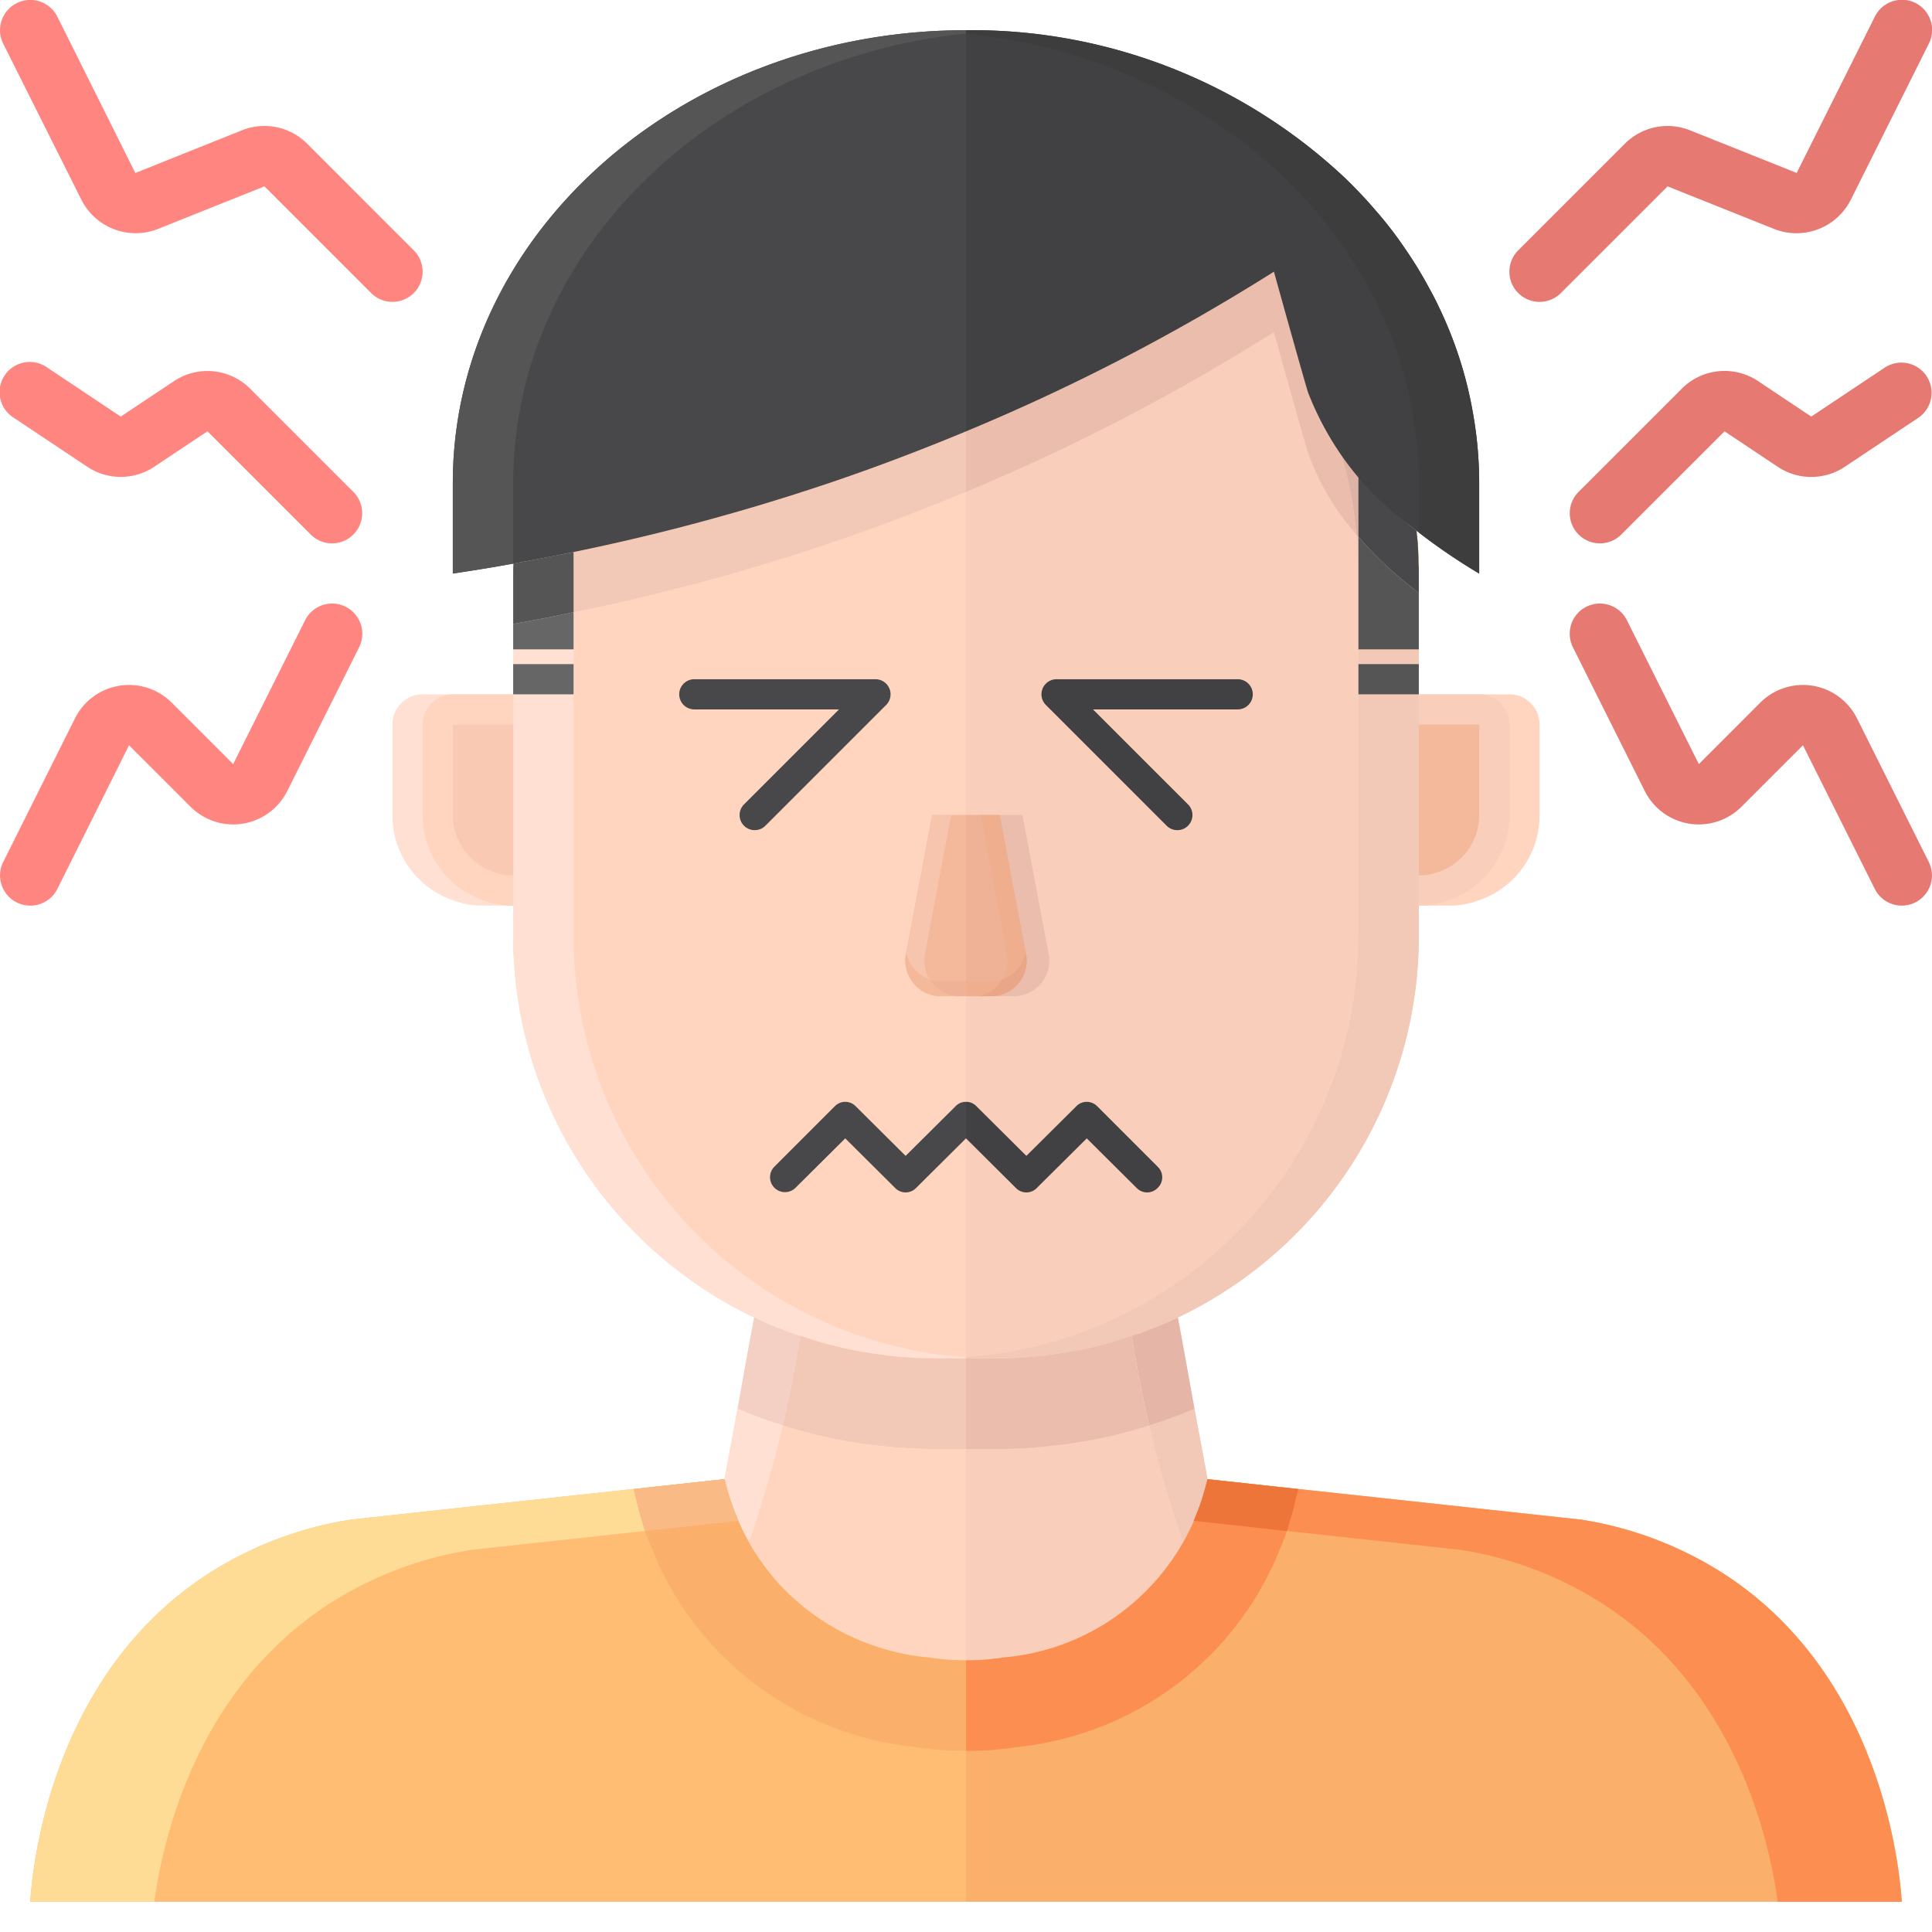<?xml version="1.0" ?><svg viewBox="0 0 64 64" xmlns="http://www.w3.org/2000/svg"><title/><g id="Icons"><path d="M13,10a1,1,0,0,1-.707-.293L8.76,6.173,5.226,7.587A2.013,2.013,0,0,1,2.7,6.625L.106,1.447A1,1,0,1,1,1.9.553L4.483,5.73,8.016,4.316a2,2,0,0,1,2.158.443l3.533,3.534A1,1,0,0,1,13,10Z" style="fill:#ff8680"/><path d="M51,10a1,1,0,0,1-.707-1.707l3.534-3.534a2,2,0,0,1,2.158-.442l3.532,1.412L62.106.553a1,1,0,1,1,1.789.894L61.307,6.625a2.015,2.015,0,0,1-2.533.961L55.241,6.174,51.707,9.707A1,1,0,0,1,51,10Z" style="fill:#e77973"/><path d="M1,30a1,1,0,0,1-.893-1.447l2.379-4.76a2,2,0,0,1,3.2-.519l2.038,2.038,2.38-4.759a1,1,0,1,1,1.789.894l-2.379,4.76a2,2,0,0,1-3.2.519L4.274,24.688,1.9,29.447A1,1,0,0,1,1,30Z" style="fill:#ff8680"/><path d="M63,30a1,1,0,0,1-.895-.553l-2.38-4.759-2.038,2.038a2,2,0,0,1-3.2-.519l-2.379-4.76a1,1,0,1,1,1.789-.894l2.379,4.759,2.038-2.038a2,2,0,0,1,3.2.519l2.379,4.76A1,1,0,0,1,63,30Z" style="fill:#e77973"/><path d="M11,18a1,1,0,0,1-.707-.293l-3.42-3.42L5.11,15.462a2,2,0,0,1-2.219,0L.446,13.832a1,1,0,1,1,1.109-1.664L4,13.8l1.764-1.175a2,2,0,0,1,2.523.25l3.42,3.42A1,1,0,0,1,11,18Z" style="fill:#ff8680"/><path d="M53,18a1,1,0,0,1-.707-1.707l3.421-3.42a2,2,0,0,1,2.523-.25L60,13.8l2.446-1.63a1,1,0,0,1,1.109,1.664l-2.445,1.63a2,2,0,0,1-2.219,0l-1.763-1.176-3.421,3.42A1,1,0,0,1,53,18Z" style="fill:#e77973"/><path d="M32,5V45H31A14,14,0,0,1,17,31V19c0-.11,0-.23.01-.34A14,14,0,0,1,31,5Z" style="fill:#ffd5c0"/><path d="M32,5v.04A13.97,13.97,0,0,0,19.03,18.28c-.6.12-1.19.24-1.76.34-.09.02-.18.03-.26.04A14,14,0,0,1,31,5Z" style="fill:#ffe0d2"/><path d="M26.98,43.64A13.916,13.916,0,0,0,32,44.96V45H31A14,14,0,0,1,17,31V20.67c.09-.02.18-.03.27-.05.56-.1,1.14-.21,1.73-.34V31A13.991,13.991,0,0,0,26.98,43.64Z" style="fill:#ffe0d2"/><path d="M47,19V31A13.986,13.986,0,0,1,33,45H32V5h1A14.008,14.008,0,0,1,46.93,17.59,13.052,13.052,0,0,1,47,19Z" style="fill:#f9cebb"/><path d="M41.32,9.54A13.97,13.97,0,0,0,32,5.04V5h1A14,14,0,0,1,46.92,17.58c-.07-.05-.12-.1-.19-.15a12.241,12.241,0,0,1-2.3-2.37.01.01,0,0,1-.01-.01,13.9,13.9,0,0,0-3.1-5.51Z" style="fill:#f2c8b6"/><path d="M47,19.64V31A14,14,0,0,1,33,45H32v-.04A13.985,13.985,0,0,0,45,31V19c0-.11,0-.23-.01-.34-.01-.32-.03-.65-.06-.96a12.535,12.535,0,0,0,1.8,1.73C46.82,19.5,46.9,19.57,47,19.64Z" style="fill:#f2c8b6"/><path d="M19.03,18.28c-.01.12-.02.25-.02.38-.01.11-.01.23-.01.34v1.28c-.59.13-1.17.24-1.73.34-.09.02-.18.03-.27.05V19c0-.11,0-.23.01-.34.08-.01.17-.02.26-.04C17.84,18.52,18.43,18.4,19.03,18.28Z" style="fill:#f4cfc1"/><path d="M32,14.29v2c-1.42.59-2.93,1.17-4.53,1.71A70.382,70.382,0,0,1,19,20.28V19c0-.11,0-.23.01-.34,0-.13.01-.26.02-.38A70.009,70.009,0,0,0,27.47,16C29.07,15.46,30.58,14.88,32,14.29Z" style="fill:#f2c8b6"/><path d="M47,19v.64c-.1-.07-.18-.14-.27-.21a12.535,12.535,0,0,1-1.8-1.73,13.538,13.538,0,0,0-.5-2.64,12.241,12.241,0,0,0,2.3,2.37c.07.05.12.1.19.15.01.08.02.17.03.26a1.948,1.948,0,0,1,.02.25c.01.19.02.38.02.57C47,18.77,47,18.89,47,19Z" style="fill:#ddb3a6"/><path d="M44.43,15.06a13.538,13.538,0,0,1,.5,2.64,8.243,8.243,0,0,1-1.6-2.7s-.08-.23-1.13-4A67.745,67.745,0,0,1,32,16.29v-2a67.214,67.214,0,0,0,9.32-4.75c.3-.18.6-.36.88-.54.36,1.29.61,2.17.78,2.76.32,1.14.35,1.24.35,1.24a7.635,7.635,0,0,0,1.09,2.05A.01.01,0,0,0,44.43,15.06Z" style="fill:#eabdad"/><path d="M46.93,17.59a1.948,1.948,0,0,1,.02.25c-.01-.09-.02-.18-.03-.26Z" style="fill:#eabdad"/><path d="M17,23v7H16a2.772,2.772,0,0,1-1-.18A2.968,2.968,0,0,1,13,27V24a1,1,0,0,1,1-1Z" style="fill:#ffe0d2"/><path d="M17,23v7a2.772,2.772,0,0,1-1-.18A2.968,2.968,0,0,1,14,27V24a1,1,0,0,1,1-1Z" style="fill:#ffd5c0"/><path d="M17,29a1.753,1.753,0,0,1-.638-.113A1.986,1.986,0,0,1,15,27V24h2Z" style="fill:#f9c9b4"/><path d="M47,23v7h1a2.772,2.772,0,0,0,1-.18A2.968,2.968,0,0,0,51,27V24a1,1,0,0,0-1-1Z" style="fill:#ffd5c0"/><path d="M47,23v7a2.772,2.772,0,0,0,1-.18A2.968,2.968,0,0,0,50,27V24a1,1,0,0,0-1-1Z" style="fill:#f9cebb"/><path d="M47,29a1.758,1.758,0,0,0,.639-.113A1.985,1.985,0,0,0,49,27V24H47Z" style="fill:#f4b89a"/><path d="M32,36.5v1.21l-1.65,1.64a.483.483,0,0,1-.7,0L28,37.71l-1.65,1.64a.495.495,0,0,1-.7-.7l2-2a.483.483,0,0,1,.7,0L30,38.29l1.65-1.64A.469.469,0,0,1,32,36.5Z" style="fill:#484749"/><path d="M38.35,39.35a.483.483,0,0,1-.7,0L36,37.71l-1.65,1.64a.483.483,0,0,1-.7,0L32,37.71V36.5a.469.469,0,0,1,.35.15L34,38.29l1.65-1.64a.483.483,0,0,1,.7,0l2,2A.483.483,0,0,1,38.35,39.35Z" style="fill:#414043"/><path d="M39,27.5a.5.5,0,0,1-.353-.146l-4-4A.5.5,0,0,1,35,22.5h6a.5.5,0,0,1,0,1H36.207l3.147,3.146A.5.5,0,0,1,39,27.5Z" style="fill:#414043"/><path d="M32,48v7c-.02,0-.39,0-.61-.02-.12-.01-.24-.02-.35-.04a.986.986,0,0,1-.24-.03,7.7,7.7,0,0,1-4.51-1.96c-.16-.14-.3-.29-.44-.43a7.982,7.982,0,0,1-.8-1.03,4.231,4.231,0,0,1-.24-.4c.13-.38.28-.84.43-1.35.24-.76.48-1.64.69-2.52a16.155,16.155,0,0,0,3.07.66A16.647,16.647,0,0,0,31,48Z" style="fill:#ffd5c0"/><path d="M32,45v3H31a16.647,16.647,0,0,1-2-.12,16.155,16.155,0,0,1-3.07-.66c.21-.9.41-1.89.58-2.97a12.924,12.924,0,0,0,2.49.6A13.168,13.168,0,0,0,31,45Z" style="fill:#ffd5c0"/><path d="M25.93,47.22c-.21.88-.45,1.76-.69,2.52-.15.51-.3.97-.43,1.35-.06-.11-.12-.22-.17-.32a5.45,5.45,0,0,1-.23-.51c-.09-.21-.16-.4-.22-.58-.02-.07-.04-.14-.06-.2-.06-.2-.1-.36-.13-.48.14-.78.29-1.55.43-2.33A15.816,15.816,0,0,0,25.93,47.22Z" style="fill:#ffe0d2"/><path d="M26.51,44.25c-.17,1.08-.37,2.07-.58,2.97a15.816,15.816,0,0,1-1.5-.55c.18-1.01.36-2.02.55-3.03a10.254,10.254,0,0,0,.96.41A4.3,4.3,0,0,0,26.51,44.25Z" style="fill:#f4cfc3"/><path d="M32,45v3H31a16.647,16.647,0,0,1-2-.12,16.155,16.155,0,0,1-3.07-.66c.21-.9.41-1.89.58-2.97a12.924,12.924,0,0,0,2.49.6A13.168,13.168,0,0,0,31,45Z" style="fill:#f2c8b6"/><path d="M32,48v7c.02,0,.39,0,.61-.02.12-.01.24-.02.35-.04a.986.986,0,0,0,.24-.03,7.7,7.7,0,0,0,4.51-1.96c.16-.14.3-.29.44-.43a7.982,7.982,0,0,0,.8-1.03,4.231,4.231,0,0,0,.24-.4c-.13-.38-.28-.84-.43-1.35-.24-.76-.48-1.64-.69-2.52a16.155,16.155,0,0,1-3.07.66A16.647,16.647,0,0,1,33,48Z" style="fill:#f9cebb"/><path d="M32,45v3h1a16.647,16.647,0,0,0,2-.12,16.155,16.155,0,0,0,3.07-.66c-.21-.9-.41-1.89-.58-2.97a12.924,12.924,0,0,1-2.49.6A13.168,13.168,0,0,1,33,45Z" style="fill:#ffd5c0"/><path d="M38.07,47.22c.21.88.45,1.76.69,2.52.15.51.3.97.43,1.35.06-.11.12-.22.17-.32a5.45,5.45,0,0,0,.23-.51c.09-.21.16-.4.22-.58.02-.07.04-.14.06-.2.06-.2.1-.36.13-.48-.14-.78-.29-1.55-.43-2.33A15.816,15.816,0,0,1,38.07,47.22Z" style="fill:#f2c8b6"/><path d="M32,48v7c-.02,0-.39,0-.61-.02-.12-.01-.24-.02-.35-.04a.986.986,0,0,1-.24-.03,7.7,7.7,0,0,1-4.51-1.96c-.16-.14-.3-.29-.44-.43a7.982,7.982,0,0,1-.8-1.03,4.231,4.231,0,0,1-.24-.4c.13-.38.28-.84.43-1.35.24-.76.48-1.64.69-2.52a16.155,16.155,0,0,0,3.07.66A16.647,16.647,0,0,0,31,48Z" style="fill:#ffd5c0"/><path d="M25.93,47.22c-.21.88-.45,1.76-.69,2.52-.15.51-.3.97-.43,1.35-.06-.11-.12-.22-.17-.32a5.45,5.45,0,0,1-.23-.51c-.09-.21-.16-.4-.22-.58-.02-.07-.04-.14-.06-.2-.06-.2-.1-.36-.13-.48.14-.78.29-1.55.43-2.33A15.816,15.816,0,0,0,25.93,47.22Z" style="fill:#ffe0d2"/><path d="M32,48v7c.02,0,.39,0,.61-.02.12-.01.24-.02.35-.04a.986.986,0,0,0,.24-.03,7.7,7.7,0,0,0,4.51-1.96c.16-.14.3-.29.44-.43a7.982,7.982,0,0,0,.8-1.03,4.231,4.231,0,0,0,.24-.4c-.13-.38-.28-.84-.43-1.35-.24-.76-.48-1.64-.69-2.52a16.155,16.155,0,0,1-3.07.66A16.647,16.647,0,0,1,33,48Z" style="fill:#f9cebb"/><path d="M38.07,47.22c.21.88.45,1.76.69,2.52.15.51.3.97.43,1.35.06-.11.12-.22.17-.32a5.45,5.45,0,0,0,.23-.51c.09-.21.16-.4.22-.58.02-.07.04-.14.06-.2.06-.2.1-.36.13-.48-.14-.78-.29-1.55-.43-2.33A15.816,15.816,0,0,1,38.07,47.22Z" style="fill:#f2c8b6"/><path d="M37.49,44.25c.17,1.08.37,2.07.58,2.97a15.816,15.816,0,0,0,1.5-.55c-.18-1.01-.36-2.02-.55-3.03a10.254,10.254,0,0,1-.96.41A4.3,4.3,0,0,1,37.49,44.25Z" style="fill:#e5b6a8"/><path d="M32,45v3h1a16.647,16.647,0,0,0,2-.12,16.155,16.155,0,0,0,3.07-.66c-.21-.9-.41-1.89-.58-2.97a12.924,12.924,0,0,1-2.49.6A13.168,13.168,0,0,1,33,45Z" style="fill:#eabdad"/><path d="M34.73,31.56,33.87,27H31.63l-.86,4.56A1.179,1.179,0,0,0,31.87,33h1.76A1.179,1.179,0,0,0,34.73,31.56Z" style="fill:#eabdad"/><path d="M32,27v6h-.88a1.179,1.179,0,0,1-1.1-1.44L30.88,27Z" style="fill:#f4b89a"/><path d="M32.88,33H32V27h1.12l.86,4.56A1.179,1.179,0,0,1,32.88,33Z" style="fill:#efb297"/><path d="M31.75,33h-.63a1.179,1.179,0,0,1-1.1-1.44L30.88,27h.63l-.86,4.56A1.179,1.179,0,0,0,31.75,33Z" style="fill:#f7c4ad"/><path d="M32.248,33h.63a1.179,1.179,0,0,0,1.1-1.44L33.118,27h-.63l.86,4.56A1.179,1.179,0,0,1,32.248,33Z" style="fill:#efae8e"/><path d="M32,32.5V33h-.25a1.085,1.085,0,0,1-.94-.55,1.059,1.059,0,0,0,.31.05Z" style="fill:#efb297"/><path d="M31.75,33h-.63a1.179,1.179,0,0,1-1.1-1.44,1.212,1.212,0,0,0,.79.89A1.085,1.085,0,0,0,31.75,33Z" style="fill:#f4b89a"/><path d="M32.88,33h-.63a1.085,1.085,0,0,0,.94-.55,1.212,1.212,0,0,0,.79-.89A1.179,1.179,0,0,1,32.88,33Z" style="fill:#eaa688"/><path d="M33.19,32.45a1.085,1.085,0,0,1-.94.55H32v-.5h.88A1.059,1.059,0,0,0,33.19,32.45Z" style="fill:#efae8e"/><path d="M19.03,18.28c-.01.12-.02.25-.02.38-.01.11-.01.23-.01.34v-.71A.037.037,0,0,1,19.03,18.28Z" style="fill:#f4cfc1"/><rect height="1" style="fill:#565556" width="2" x="45" y="22"/><path d="M47,19v.64c-.1-.07-.18-.14-.27-.21A12.588,12.588,0,0,1,45,17.78v-2a13.237,13.237,0,0,0,1.73,1.65c.07.05.12.1.19.15.01.08.02.17.03.26a1.948,1.948,0,0,1,.02.25c.01.19.02.38.02.57C47,18.77,47,18.89,47,19Z" style="fill:#484749"/><path d="M47,19.64v1.87H45V17.78a12.588,12.588,0,0,0,1.73,1.65C46.82,19.5,46.9,19.57,47,19.64Z" style="fill:#565556"/><rect height="1" style="fill:#666" width="2" x="17" y="22"/><path d="M17.27,20.62c.56-.1,1.14-.21,1.73-.34v1.23H17v-.84C17.09,20.65,17.18,20.64,17.27,20.62Z" style="fill:#666"/><path d="M19,18.29v1.99c-.59.13-1.17.24-1.73.34-.09.02-.18.03-.27.05V19c0-.11,0-.23.01-.34.08-.01.17-.02.26-.04C17.83,18.52,18.41,18.4,19,18.29Z" style="fill:#565556"/><path d="M32,1V14.29c-1.42.59-2.93,1.17-4.53,1.71a71.468,71.468,0,0,1-10.2,2.62c-.79.15-1.54.27-2.27.38V16C15,7.72,22.62,1,32,1Z" style="fill:#484749"/><path d="M32,1v.11C23.56,1.98,17,8.32,17,16v2.67c-.69.13-1.35.23-2,.33V16C15,7.72,22.62,1,32,1Z" style="fill:#565556"/><path d="M49,16v3a19.75,19.75,0,0,1-2-1.36c-.1-.07-.18-.14-.27-.21A9.887,9.887,0,0,1,43.33,13s-.08-.23-1.13-4A67.745,67.745,0,0,1,32,14.29V1A18.043,18.043,0,0,1,44.58,5.92c.36.36.71.73,1.04,1.11s.63.78.92,1.2a14.882,14.882,0,0,1,.78,1.27c.12.22.24.44.34.66a13.34,13.34,0,0,1,1.14,3.56A13.153,13.153,0,0,1,49,16Z" style="fill:#414043"/><path d="M49,16v3a19.75,19.75,0,0,1-2-1.36V16C47,8.32,40.44,1.98,32,1.11V1A18.043,18.043,0,0,1,44.58,5.92a13.541,13.541,0,0,1,1.04,1.11,11.917,11.917,0,0,1,.92,1.2,12.71,12.71,0,0,1,.78,1.27c.12.22.24.44.34.66a13.34,13.34,0,0,1,1.14,3.56A13.153,13.153,0,0,1,49,16Z" style="fill:#3d3d3d"/><path d="M32,55v8H1c.07-.98.6-7.35,5.78-10.79a12.229,12.229,0,0,1,4.84-1.87Q17.815,49.665,24,49c.03.12.07.28.13.48.02.06.04.13.06.2.06.18.13.37.22.58a5.45,5.45,0,0,0,.23.51c.05.1.11.21.17.32a4.231,4.231,0,0,0,.24.4,7.982,7.982,0,0,0,.8,1.03c.14.14.28.29.44.43a7.7,7.7,0,0,0,4.51,1.96.986.986,0,0,0,.24.03c.11.02.23.03.35.04C31.61,55,31.98,55,32,55Z" style="fill:#febd73"/><path d="M32,63H63c-.07-.98-.6-7.35-5.78-10.79a12.229,12.229,0,0,0-4.84-1.87L40,49a7.587,7.587,0,0,1-6.8,5.91.986.986,0,0,1-.24.03c-.11.02-.23.03-.35.04C32.4,55,32.02,55,32,55Z" style="fill:#fab06b"/><path d="M24.41,50.26a.612.612,0,0,0,.05.12l-8.84.96a12.229,12.229,0,0,0-4.84,1.87C6.53,56.04,5.41,60.84,5.11,63H1c.07-.98.6-7.35,5.78-10.79a12.229,12.229,0,0,1,4.84-1.87Q17.815,49.665,24,49c.03.12.07.28.13.48.02.06.04.13.06.2C24.25,49.86,24.32,50.05,24.41,50.26Z" style="fill:#fedc96"/><path d="M24.46,50.38c-1.03.11-2.06.22-3.09.34l-.03-.09-.08-.29a4.509,4.509,0,0,1-.16-.59l-.11-.42L24,49c.03.12.07.28.13.48.02.06.04.13.06.2.06.18.13.37.22.58A.612.612,0,0,0,24.46,50.38Z" style="fill:#febd73"/><path d="M32,55v3c-.03,0-.56,0-.88-.03-.13-.01-.25-.03-.37-.04a2.348,2.348,0,0,1-.37-.05,10.584,10.584,0,0,1-6.11-2.71c-.13-.12-.3-.28-.46-.44l-.18-.19a11.261,11.261,0,0,1-1.1-1.42c-.1-.15-.24-.39-.36-.61-.07-.13-.15-.27-.22-.4-.12-.25-.23-.5-.32-.73-.12-.27-.21-.51-.29-.75l-.08-.29a4.509,4.509,0,0,1-.16-.59l-.11-.42L24,49c.03.12.07.28.13.48.02.06.04.13.06.2.06.18.13.37.22.58a5.45,5.45,0,0,0,.23.51c.05.1.11.21.17.32a4.231,4.231,0,0,0,.24.4,7.982,7.982,0,0,0,.8,1.03c.14.14.28.29.44.43a7.7,7.7,0,0,0,4.51,1.96.986.986,0,0,0,.24.03c.11.02.23.03.35.04C31.61,55,31.98,55,32,55Z" style="fill:#fab06b"/><path d="M24.46,50.38c-1.03.11-2.06.22-3.09.34l-.03-.09-.08-.29a4.509,4.509,0,0,1-.16-.59l-.11-.42L24,49c.03.12.07.28.13.48.02.06.04.13.06.2.06.18.13.37.22.58A.612.612,0,0,0,24.46,50.38Z" style="fill:#f9ba85"/><path d="M43.01,49.33l-.1.4a5.926,5.926,0,0,1-.17.61l-.08.29c-.08.24-.17.48-.29.75a7.581,7.581,0,0,1-.33.73c-.06.13-.14.27-.22.42-.11.2-.25.44-.4.66a10.58,10.58,0,0,1-1.05,1.35l-.18.19c-.16.16-.33.32-.5.48a10.551,10.551,0,0,1-6.07,2.67,2.348,2.348,0,0,1-.37.05c-.12.01-.25.03-.37.04-.32.03-.85.03-.88.03V55c.02,0,.39,0,.61-.02.12-.01.24-.02.35-.04a.986.986,0,0,0,.24-.03A7.59,7.59,0,0,0,40,49Z" style="fill:#fc8e52"/><path d="M25,27.5a.5.5,0,0,1-.353-.854L27.793,23.5H23a.5.5,0,0,1,0-1h6a.5.5,0,0,1,.354.854l-4,4A.5.5,0,0,1,25,27.5Z" style="fill:#484749"/><path d="M39.59,50.26a.612.612,0,0,1-.05.12l8.84.96a12.229,12.229,0,0,1,4.84,1.87c4.25,2.83,5.37,7.63,5.67,9.79H63c-.07-.98-.6-7.35-5.78-10.79a12.229,12.229,0,0,0-4.84-1.87Q46.185,49.665,40,49c-.03.12-.07.28-.13.48-.02.06-.04.13-.06.2C39.75,49.86,39.68,50.05,39.59,50.26Z" style="fill:#fc8e52"/><path d="M39.54,50.38c1.03.11,2.06.22,3.09.34l.03-.09.08-.29a4.509,4.509,0,0,0,.16-.59l.11-.42L40,49c-.03.12-.07.28-.13.48-.02.06-.04.13-.06.2-.06.18-.13.37-.22.58A.612.612,0,0,1,39.54,50.38Z" style="fill:#ed753a"/></g></svg>
